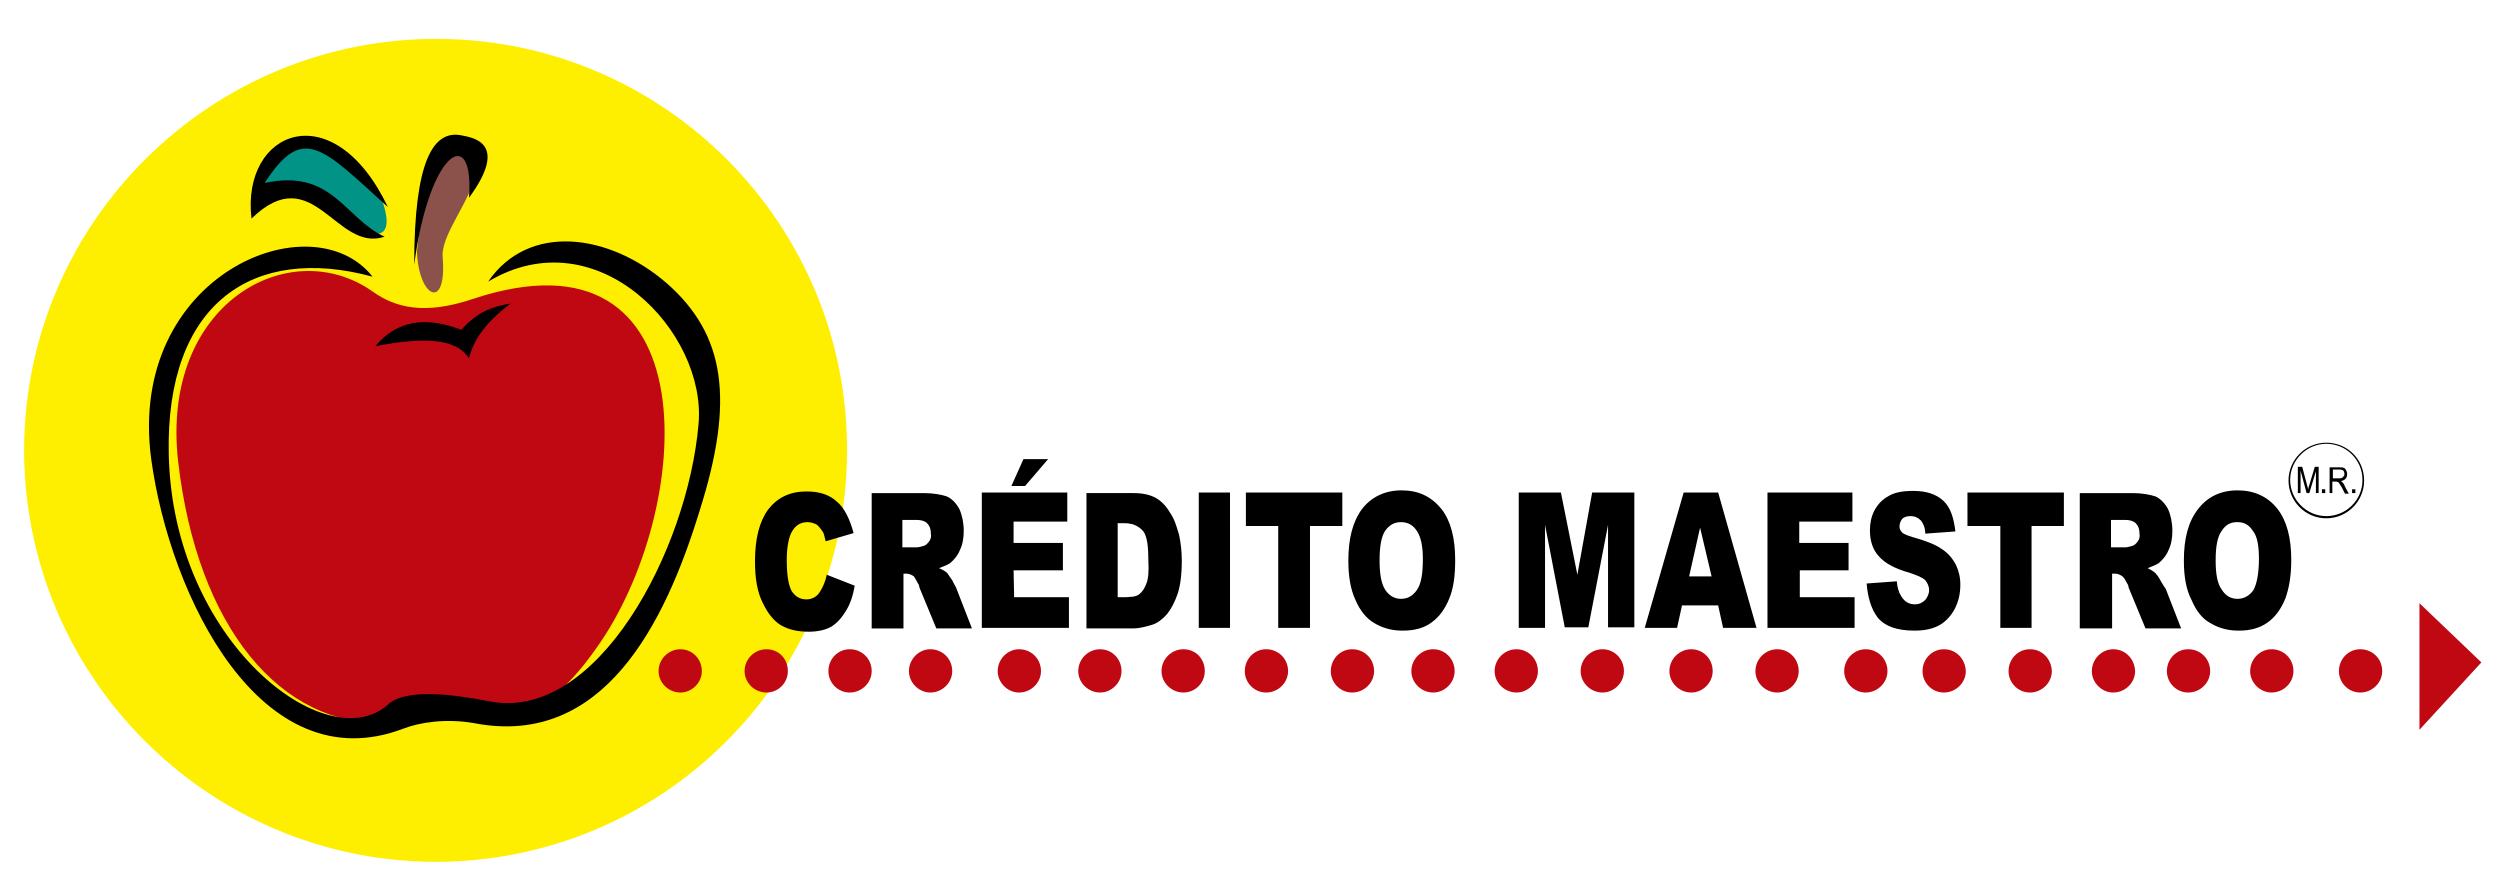 <svg version="1" id="Capa_1" xmlns="http://www.w3.org/2000/svg" x="0" y="0" viewBox="0 0 456.3 162.7" xml:space="preserve"><style type="text/css">.st0{fill:#feee00}.st1{fill:#bf0811}.st2{fill:#009386}.st3{fill:#8b524c}</style><path class="st0" d="M80 7.1c41.4.2 74.9 34 74.6 75.5s-34 74.9-75.5 74.7C37.7 157 4.2 123.2 4.4 81.7 4.7 40.3 38.6 6.9 80 7.1"/><path class="st1" d="M430.8 118.5c-2.2 0-3.9 1.8-3.9 4 0 2.1 1.7 3.9 3.9 3.9s4-1.8 4-3.9c0-2.3-1.8-4-4-4m-16.2 0c-2.1 0-3.9 1.8-3.9 4 0 2.1 1.8 3.9 3.9 3.9 2.2 0 4-1.8 4-3.9 0-2.3-1.8-4-4-4m-15.2 0c-2.2 0-3.9 1.8-3.9 4 0 2.1 1.7 3.9 3.9 3.9s4-1.8 4-3.9c0-2.3-1.8-4-4-4m-13.7 0c-2.1 0-3.9 1.8-3.9 4 0 2.1 1.8 3.9 3.9 3.9 2.2 0 4-1.8 4-3.9-.1-2.3-1.8-4-4-4m-15.2 0c-2.2 0-3.9 1.8-3.9 4 0 2.1 1.7 3.9 3.9 3.9s4-1.8 4-3.9c-.1-2.3-1.8-4-4-4m-15.7 0c-2.2 0-3.9 1.8-3.9 4 0 2.1 1.7 3.9 3.9 3.9s4-1.8 4-3.9c-.1-2.3-1.8-4-4-4m-14.3 0c-2.1 0-3.9 1.8-3.9 4 0 2.1 1.8 3.9 3.9 3.9 2.2 0 4-1.8 4-3.9 0-2.3-1.8-4-4-4m-16.1 0c-2.2 0-4 1.8-4 4 0 2.1 1.8 3.9 4 3.9 2.1 0 3.9-1.8 3.9-3.9 0-2.3-1.8-4-3.9-4m-15.7 0c-2.2 0-4 1.8-4 4 0 2.1 1.8 3.9 4 3.9 2.1 0 3.9-1.8 3.9-3.9 0-2.3-1.8-4-3.9-4m-16.2 0c-2.2 0-4 1.8-4 4 0 2.1 1.8 3.9 4 3.9 2.1 0 3.9-1.8 3.9-3.9 0-2.3-1.8-4-3.9-4m-15.7 0c-2.2 0-4 1.8-4 4 0 2.1 1.8 3.9 4 3.9 2.1 0 3.9-1.8 3.9-3.9 0-2.3-1.8-4-3.9-4m-15.2 0c-2.2 0-4 1.8-4 4 0 2.1 1.8 3.9 4 3.9 2.1 0 3.9-1.8 3.9-3.9 0-2.3-1.8-4-3.9-4m-14.8 0c-2.2 0-3.9 1.8-3.9 4 0 2.1 1.7 3.9 3.9 3.9s4-1.8 4-3.9c0-2.3-1.8-4-4-4m-15.7 0c-2.2 0-3.9 1.8-3.9 4 0 2.1 1.7 3.9 3.9 3.9s4-1.8 4-3.9c0-2.3-1.8-4-4-4m-15.1 0c-2.2 0-4 1.8-4 4 0 2.1 1.8 3.9 4 3.9s3.9-1.8 3.9-3.9c0-2.3-1.7-4-3.9-4m-15.2 0c-2.2 0-4 1.8-4 4 0 2.1 1.8 3.9 4 3.9 2.1 0 3.9-1.8 3.9-3.9 0-2.3-1.8-4-3.9-4m-14.8 0c-2.1 0-3.9 1.8-3.9 4 0 2.1 1.8 3.9 3.9 3.9 2.2 0 4-1.8 4-3.9 0-2.3-1.8-4-4-4m-16.2 0c-2.1 0-3.9 1.8-3.9 4 0 2.1 1.8 3.9 3.9 3.9 2.2 0 4-1.8 4-3.9 0-2.3-1.8-4-4-4m-14.7 0c-2.2 0-3.9 1.8-3.9 4 0 2.1 1.7 3.9 3.9 3.9s4-1.8 4-3.9c0-2.3-1.8-4-4-4m-15.2 0c-2.2 0-4 1.8-4 4 0 2.1 1.8 3.9 4 3.9s3.9-1.8 3.9-3.9c0-2.3-1.7-4-3.9-4m-15.7 0c-2.2 0-4 1.8-4 4 0 2.1 1.8 3.9 4 3.9 2.1 0 3.9-1.8 3.9-3.9 0-2.3-1.8-4-3.9-4m317.4-8.4v23.1l11.3-12.3-11.3-10.8zM86.2 54.6c-8.7 2.9-14 1.6-18.2-1.4-15.2-10.7-38.7 2.2-35.5 30.9 3.5 30.7 18.9 48.5 38 47.9 5.7-.2 8.7-2 19.3-1.3 7.5.6 13.4-4.4 18.9-12.2 18.1-25 21.5-78.6-22.5-63.9"/><path class="st2" d="M69.4 35.6c2 5.2 1.4 7.6-1.6 7-5.6-5.8-12.1-9.1-20.5-7 4.8-15 12.8-11.6 22.1 0"/><path class="st3" d="M76.1 45.9c1.9-17.7 5.3-24.3 10.8-14.6-.9 5.4-6.5 11.5-6.1 15.7.8 9.8-4.4 7.4-4.7-1.1"/><path d="M423.8 90h.6v-.7h-.6v.7zm5.5 0h.6v-.7h-.6v.7zm-2.4-2.7h-1.1v-1.6h1.3c.3 0 .5.1.6.2s.2.3.2.6c0 .2 0 .3-.1.4l-.3.3c-.2.1-.4.1-.6.1m.7.8l-.3-.3c.4-.1.6-.2.8-.4s.3-.5.3-.9c0-.3-.1-.5-.2-.7s-.3-.4-.4-.4c-.2-.1-.4-.1-.8-.1h-1.8V90h.5v-2.1h.6c.2 0 .3 0 .4.1.1 0 .2.1.3.3s.3.4.5.8l.5 1h.7l-.7-1.3c-.1-.3-.2-.5-.4-.7m-6.1.4c-.1.3-.2.6-.2.8l-.2-.7-.9-3.4h-.8V90h.5v-4.1L421 90h.5l1.2-4v4h.5v-4.8h-.7l-1 3.3zm3.1 5.7c-3.6 0-6.6-3-6.6-6.6s3-6.6 6.6-6.6 6.6 2.9 6.6 6.6c0 3.7-3 6.6-6.6 6.6m0-13.4c-3.8 0-6.9 3.1-6.9 6.9s3.1 6.9 6.9 6.9 6.9-3.1 6.9-6.9c0-3.9-3.1-6.9-6.9-6.9m-116.3 24.4l2-8.9 2.1 8.9h-4.1zm-1-15.3l-7.1 24.7h5.9l.9-4.1h6.6l.9 4.1h6.1l-7-24.7h-6.3zm-19.4 15l-3-15h-7.7v24.7h4.8V95.8l3.6 18.7h4.3l3.6-18.7v18.7h4.8V89.9h-7.7l-2.7 15zm40.5-.8h9v-5h-9v-3.9h9.7v-5.3h-15.5v24.7h15.9V109h-10v-4.9h-.1zM84.2 60.2c-6.7-2.6-11.9-1.6-15.7 3 10.6-2.1 15.2-.8 17.1 2.2.8-3.4 3.2-6.7 7.6-10-3.1.5-6 1.4-9 4.8M359.1 96h6v18.6h5.7V96h5.9v-6.1h-17.6V96zm31.1 2.8c-.3.4-.6.7-.9.8-.6.2-1.1.3-1.4.3h-2.6v-5h2.6c1 0 1.7.3 2 .7.4.4.6 1 .6 1.8.1.5 0 1-.3 1.4m4.1 7.1c-.3-.6-.7-1.1-.9-1.3-.3-.3-.8-.6-1.4-.9.8-.3 1.5-.6 2-.9.8-.7 1.4-1.4 1.8-2.4.5-1 .7-2.2.7-3.5 0-1.5-.3-2.9-.8-4-.6-1.1-1.4-1.9-2.3-2.3-.9-.3-2.4-.6-4.1-.6h-9.7v24.7h5.9v-10h.5c.5 0 1 .2 1.4.5.3.3.5.6.8 1.2.1.2.3.4.3.8l3.1 7.5h6.5l-2.8-7.2c-.3-.4-.6-.9-1-1.6m-39.9-5.7c-1.1-.8-2.9-1.5-5.4-2.2-1-.3-1.7-.6-1.9-.9-.3-.3-.4-.7-.4-1 0-.6.2-1 .5-1.4.3-.3.8-.5 1.5-.5.8 0 1.4.3 1.9.8.4.5.8 1.3.8 2.4l5.5-.4c-.3-2.5-.9-4.4-2.2-5.6-1.3-1.2-3.1-1.8-5.5-1.8-2 0-3.5.3-4.6 1-1.1.6-1.9 1.5-2.5 2.6-.6 1.2-.8 2.4-.8 3.6 0 1.9.5 3.5 1.6 4.7 1.1 1.3 3 2.3 5.5 3 1.5.5 2.5.9 3 1.4.4.5.7 1.1.7 1.8s-.3 1.3-.7 1.8c-.5.5-1.1.8-1.9.8-1.1 0-1.9-.5-2.5-1.5-.4-.6-.7-1.5-.8-2.7l-5.5.4c.2 2.5.8 4.6 2 6.2 1.3 1.6 3.5 2.4 6.7 2.4 1.9 0 3.3-.3 4.6-1 1.2-.7 2.1-1.7 2.8-3 .7-1.4 1-2.8 1-4.4 0-1.4-.3-2.5-.8-3.6-.7-1.3-1.5-2.2-2.6-2.9M121.7 51.7c-10.5-9.1-25.2-11.1-32.6-.3 19.9-11.9 39.9 9.2 38.4 26-2 23.1-18.6 54.5-38.2 50.6-7.2-1.4-15.4-2.3-18.5.6-11.1 10-39.3-11.4-40-45.7-.6-27.7 15.5-38.3 37.2-32.4-11.1-14.1-44.9-.3-40.4 33.3 3.4 25 20 59.1 46 49.2 3.1-1.2 7.9-1.9 13-1 23.5 4.5 34.8-18.2 41.1-38.8 6.4-20.2 4.7-32.1-6-41.5M85.6 36.1c7.5-10.2.5-11-1.4-11.4-5.1-1-8.6 4.6-8.6 23.6 2.8-21.2 11-25.6 10-12.2m173 71.6c-.7 1-1.6 1.6-2.9 1.6-1.2 0-2.2-.6-2.9-1.7s-1-2.9-1-5.3c0-2.5.3-4.3 1-5.4.8-1.1 1.7-1.6 2.9-1.6s2.2.5 2.9 1.6c.7 1 1.1 2.7 1.1 5.1 0 2.7-.3 4.6-1.1 5.7m-2.8-18.2c-3 0-5.5 1.2-7.2 3.4-1.7 2.3-2.5 5.4-2.5 9.4 0 2.9.4 5.3 1.3 7.2.8 1.9 2 3.4 3.4 4.2 1.3.8 3 1.4 5.1 1.4h.2c2.1 0 3.9-.5 5.2-1.5 1.4-1 2.4-2.4 3.2-4.3.8-1.9 1.1-4.2 1.1-7.1 0-4-.8-7.1-2.5-9.3-1.9-2.3-4.2-3.4-7.3-3.4m-86.2 9.3c-.3.4-.6.7-.9.8-.6.2-1.1.3-1.4.3h-2.6v-5h2.6c1 0 1.7.3 2 .7.4.4.6 1 .6 1.8.1.5 0 1-.3 1.4m4.2 7.1c-.4-.6-.8-1.1-.9-1.3-.3-.3-.8-.6-1.5-.9.8-.3 1.5-.6 2-.9.8-.7 1.4-1.4 1.8-2.4.5-1 .7-2.2.7-3.5 0-1.5-.3-2.9-.8-4-.6-1.1-1.4-1.9-2.3-2.3-.9-.3-2.4-.6-4.1-.6h-9.6v24.7h5.8v-10h.5c.5 0 1 .2 1.4.5.2.3.4.6.7 1.2.1.2.3.4.3.8l3.1 7.5h6.5l-2.8-7.2c-.1-.4-.5-.9-.8-1.6m11.2-1.8h9v-5h-9v-3.9h9.8v-5.3h-15.6v24.7h15.9V109h-10l-.1-4.9zm-35.4 4c-.5.8-1.4 1.3-2.4 1.3-1.2 0-2-.5-2.7-1.5-.6-1.1-.9-3-.9-5.7 0-2.2.3-3.8.8-4.9.7-1.4 1.7-2 3-2 .6 0 1.1.2 1.6.4.4.3.8.8 1.2 1.4.2.3.3.9.5 1.7l5.1-1.5c-.7-2.6-1.7-4.6-3-5.7-1.4-1.3-3.2-1.9-5.6-1.9-3 0-5.3 1.1-7 3.3-1.6 2.2-2.4 5.3-2.4 9.5 0 3 .4 5.5 1.4 7.5.9 1.9 2 3.3 3.3 4.1 1.4.8 3 1.2 5.1 1.2 1.6 0 3-.3 4.1-.9 1.1-.7 1.9-1.6 2.7-2.9s1.3-2.8 1.6-4.6l-5.1-2c-.2 1.1-.7 2.3-1.3 3.2m41.7-24.3h-4.5l-2.2 4.9h2.5l4.2-4.9zM227.4 96h5.9v18.6h5.8V96h5.9v-6.1h-17.6V96zM70.2 43.2c-7.3-3.3-9.5-12.5-21.9-9.8 7-10.8 10.4-6.6 22.5 4.4C60.9 17 44 23.7 45.9 39.9c11.3-11 15.4 6.3 24.3 3.3m341.1 64.5c-.7 1-1.7 1.6-2.9 1.6-1.3 0-2.2-.6-2.9-1.7-.8-1.1-1.1-2.9-1.1-5.3 0-2.5.3-4.3 1.1-5.4.7-1.1 1.6-1.6 2.8-1.6h.1c1.2 0 2.1.5 2.8 1.6.8 1 1.1 2.7 1.1 5.1 0 2.7-.4 4.6-1 5.7m-2.9-18.2c-3.1 0-5.5 1.2-7.2 3.4-1.8 2.3-2.6 5.4-2.6 9.4 0 2.9.4 5.3 1.4 7.2.8 1.9 1.9 3.4 3.4 4.2 1.3.8 3 1.4 5.1 1.4h.2c2.1 0 3.8-.5 5.2-1.5 1.4-1 2.4-2.4 3.2-4.3.7-1.9 1.1-4.2 1.1-7.1 0-4-.8-7.1-2.5-9.3-1.8-2.3-4.3-3.4-7.3-3.4m-199.2 17.1c-.3.8-.7 1.4-1.2 1.8-.3.3-.7.4-1.2.5-.4 0-.8.1-1.4.1H204V95.5h1.4c.5 0 .9.1 1.4.2.8.3 1.4.7 1.9 1.3.7 1 .9 2.8.9 5.4.1 1.9 0 3.3-.4 4.2m4.3-13.1c-.7-1.2-1.5-2-2.5-2.6-1.1-.6-2.4-.9-4.1-.9h-8.6v24.7h8.6c1 0 2.2-.3 3.5-.7.9-.3 1.8-1 2.6-1.9.8-1 1.4-2.2 1.9-3.6s.8-3.5.8-6.2c0-1.7-.2-3.3-.5-4.7-.5-1.7-.9-3-1.7-4.1m5.3 21.1h5.7V89.9h-5.7v24.7z"/></svg>